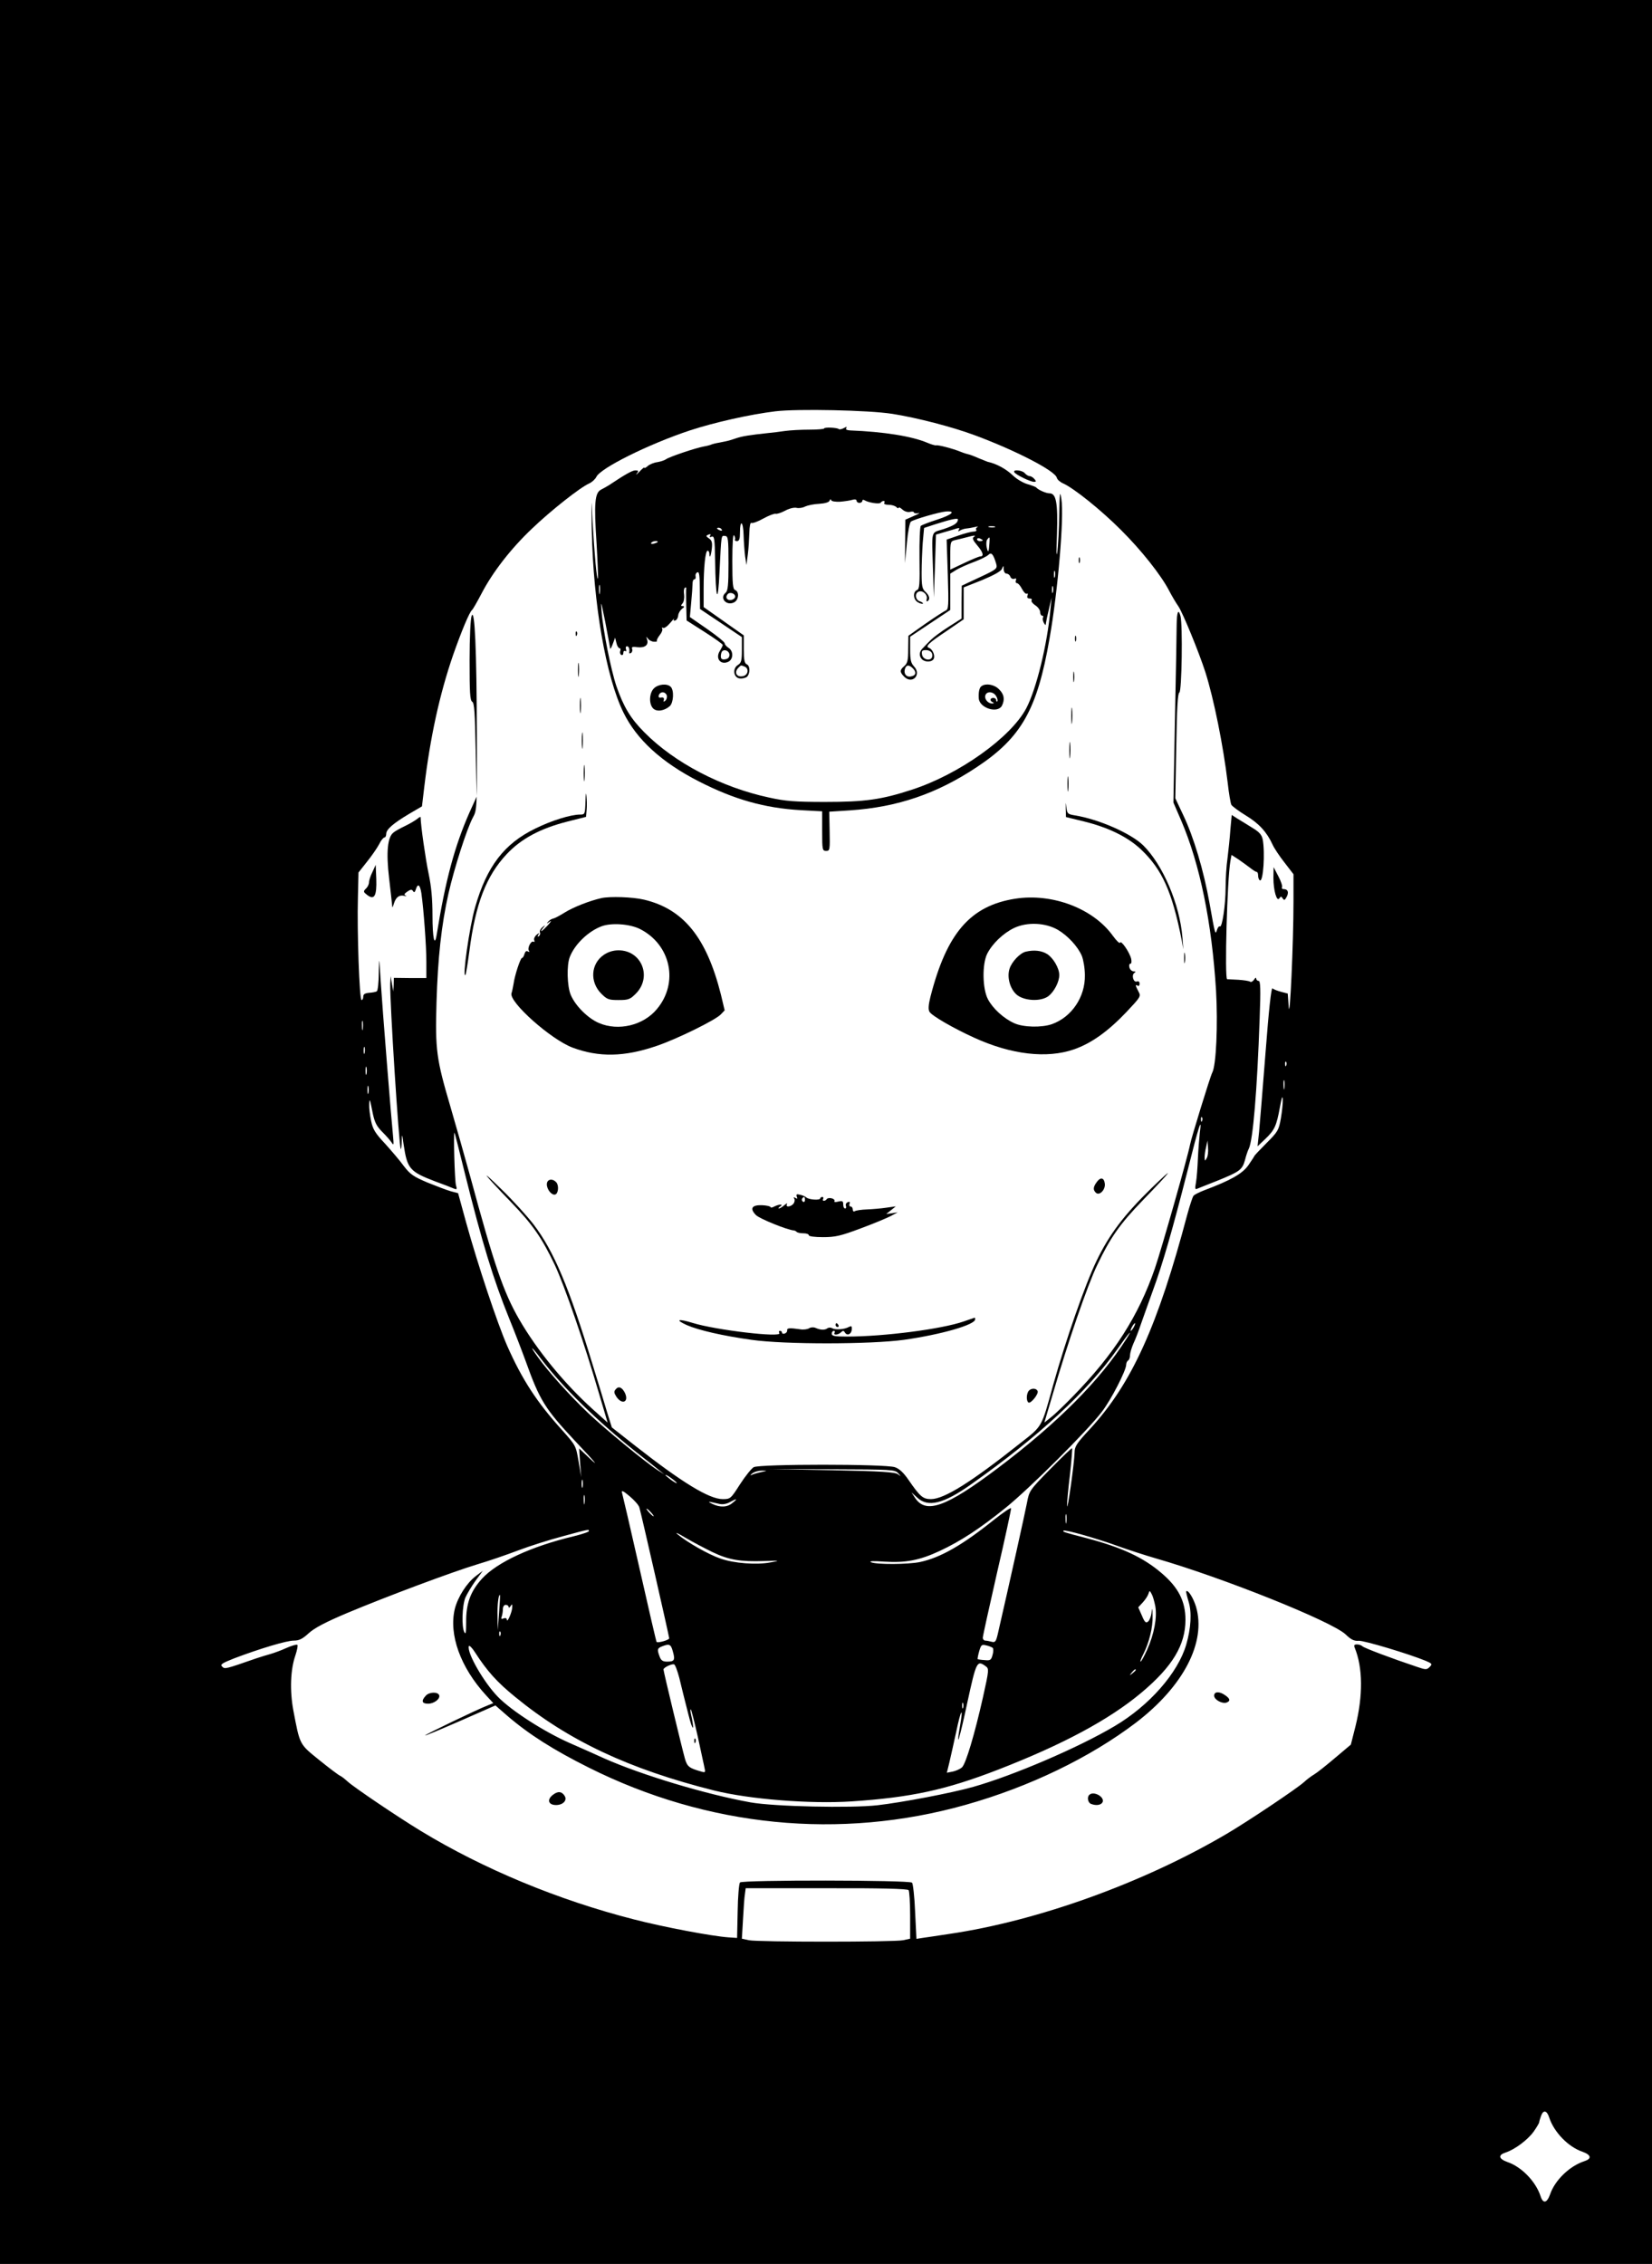 <?xml version="1.0" standalone="no"?>
<!DOCTYPE svg PUBLIC "-//W3C//DTD SVG 20010904//EN"
 "http://www.w3.org/TR/2001/REC-SVG-20010904/DTD/svg10.dtd">
<svg version="1.0" xmlns="http://www.w3.org/2000/svg"
 width="864pt" height="1184pt" viewBox="0 0 864 1184"
 preserveAspectRatio="xMidYMid meet">

<g transform="translate(0,1184) scale(0.1,-0.1)"
fill="#000000" stroke="none">
<path d="M0 5920 l0 -5920 4320 0 4320 0 0 5920 0 5920 -4320 0 -4320 0 0
-5920z m4665 3756 c133 -21 317 -69 435 -113 215 -80 417 -185 427 -221 2 -10
17 -23 33 -30 56 -25 197 -138 301 -242 109 -108 213 -240 254 -320 13 -25 34
-61 48 -81 23 -34 108 -241 141 -344 44 -138 94 -386 117 -580 6 -55 15 -106
19 -114 4 -7 38 -33 76 -56 68 -41 110 -87 140 -153 8 -18 36 -60 62 -93 l47
-61 0 -142 c0 -216 -19 -635 -25 -552 l-5 70 -35 9 c-19 5 -39 13 -45 18 -6 6
-19 -110 -36 -333 -15 -189 -30 -377 -34 -418 l-8 -75 41 39 c48 46 58 67 76
166 9 50 14 63 15 41 1 -19 -4 -64 -10 -100 -11 -62 -16 -70 -75 -129 -35 -35
-64 -66 -64 -68 0 -2 -14 -23 -31 -48 -32 -45 -93 -79 -231 -131 -26 -10 -52
-23 -56 -29 -5 -6 -19 -49 -32 -96 -155 -585 -290 -884 -509 -1123 -71 -76
-81 -92 -81 -125 -1 -51 -38 -315 -39 -277 -1 17 6 90 15 164 8 73 13 135 11
137 -2 2 -53 -47 -114 -109 -109 -111 -110 -113 -122 -177 -10 -52 -89 -409
-152 -683 -10 -43 -14 -48 -33 -43 -11 3 -27 6 -33 6 -7 0 -13 7 -13 15 0 8
34 162 75 342 42 180 74 331 73 335 -2 5 -41 -22 -88 -59 -167 -134 -281 -199
-388 -222 -62 -13 -228 -14 -257 -1 -12 6 14 7 70 3 112 -7 185 7 290 56 109
51 209 116 345 226 125 101 428 403 503 502 48 62 127 216 127 246 0 9 5 19
10 22 6 3 10 16 10 27 0 11 8 39 18 62 11 23 28 68 39 101 12 33 39 111 62
174 53 144 104 323 181 625 60 240 78 295 65 201 -3 -28 -8 -89 -10 -135 -2
-47 -6 -103 -10 -124 -6 -32 -5 -38 6 -33 8 3 54 22 103 41 119 48 133 58 147
108 6 24 15 51 20 60 22 42 44 305 57 681 6 155 4 197 -5 197 -7 0 -13 6 -13
13 0 6 -5 4 -11 -6 -6 -9 -15 -15 -21 -11 -5 4 -33 8 -62 10 -28 1 -54 3 -58
3 -14 2 0 521 17 618 l6 32 37 -24 c20 -14 48 -34 62 -45 14 -11 28 -20 33
-20 4 0 7 -9 7 -19 0 -11 4 -22 9 -25 18 -11 28 144 15 214 -5 24 -18 39 -53
60 -25 16 -60 37 -78 48 l-31 20 -7 -76 c-3 -43 -10 -110 -15 -150 -6 -40 -10
-109 -10 -154 0 -90 -18 -211 -30 -203 -4 3 -11 -5 -15 -18 -9 -29 -10 -25
-39 139 -31 173 -83 347 -138 462 l-41 87 5 274 c3 199 8 276 16 279 13 4 18
355 6 400 -11 41 -19 23 -20 -45 0 -38 -4 -262 -9 -499 l-8 -431 41 -95 c98
-229 160 -533 182 -889 10 -176 1 -391 -20 -429 -10 -18 -110 -343 -116 -376
-11 -60 -149 -546 -184 -648 -86 -249 -213 -448 -429 -669 -42 -43 -92 -92
-113 -108 l-36 -29 45 152 c78 268 181 568 232 673 68 142 117 213 240 340
153 158 174 188 42 60 -143 -140 -219 -240 -286 -379 -59 -121 -162 -417 -226
-646 -64 -231 -55 -215 -176 -310 -253 -201 -395 -290 -464 -290 -42 0 -57 13
-117 100 -26 38 -48 59 -72 67 -51 17 -706 17 -738 0 -12 -7 -45 -48 -72 -90
-48 -75 -50 -77 -90 -77 -71 0 -212 86 -463 283 l-117 92 -25 80 c-13 44 -47
157 -76 250 -122 401 -202 592 -308 731 -33 43 -108 126 -168 184 -121 119
-97 85 48 -65 115 -119 162 -187 231 -331 52 -112 153 -405 231 -672 l45 -152
-79 71 c-147 133 -290 307 -383 468 -83 143 -132 288 -256 746 -29 105 -76
271 -105 370 -73 248 -79 295 -72 543 7 231 25 402 63 571 30 131 95 335 127
395 22 40 22 47 21 431 -1 451 -11 664 -27 625 -6 -15 -11 -110 -11 -233 0
-168 2 -210 14 -217 11 -7 14 -58 18 -252 l5 -244 -38 -84 c-77 -175 -125
-352 -171 -638 -11 -68 -22 -18 -22 100 0 87 -6 151 -20 218 -16 75 -42 256
-42 296 0 4 -8 0 -17 -8 -10 -8 -38 -25 -63 -37 -25 -12 -53 -27 -62 -35 -31
-23 -39 -102 -23 -238 8 -68 15 -132 16 -143 0 -14 3 -12 9 9 11 35 28 47 55
41 11 -3 14 -2 7 1 -10 5 -8 10 8 21 18 12 24 13 30 3 6 -9 10 -7 15 9 10 33
22 25 29 -21 12 -85 26 -275 26 -358 l0 -85 -85 0 -85 1 -1 -36 -2 -35 -7 40
-7 40 -2 -40 c-3 -88 46 -854 55 -864 2 -2 5 16 5 40 1 42 2 42 10 -16 19
-127 31 -142 164 -193 44 -16 88 -33 99 -38 16 -6 17 -4 11 17 -7 21 -14 281
-8 275 2 -1 25 -94 53 -207 92 -370 150 -559 233 -764 25 -61 64 -162 87 -225
73 -204 101 -248 256 -414 108 -114 133 -145 76 -91 l-53 50 5 -75 6 -75 -14
83 c-14 82 -14 82 -88 165 -130 144 -207 262 -285 438 -53 122 -152 419 -214
642 l-43 157 -38 10 c-21 6 -76 27 -123 46 -73 31 -90 43 -123 86 -20 28 -65
80 -98 117 -51 54 -64 75 -73 119 -6 29 -11 67 -10 85 1 38 4 30 19 -47 10
-46 20 -66 49 -95 21 -21 43 -46 50 -57 10 -16 11 -11 7 31 -9 87 -56 674 -65
815 -8 131 -8 132 -10 43 0 -50 -5 -94 -10 -97 -4 -3 -22 -7 -40 -8 -22 -2
-31 -7 -31 -20 0 -10 -4 -18 -9 -18 -11 0 -24 360 -19 536 l3 131 45 57 c25
31 53 72 63 91 9 19 22 35 27 35 6 0 10 9 10 19 0 24 38 56 122 106 l65 38 12
101 c31 260 80 484 150 688 44 126 87 229 100 238 4 3 26 41 49 85 58 112 154
236 265 341 97 93 251 215 299 236 15 7 31 22 37 34 21 46 275 172 489 243
128 42 315 84 447 100 115 14 490 6 610 -13z m-2768 -3218 c-2 -13 -4 -5 -4
17 -1 22 1 32 4 23 2 -10 2 -28 0 -40z m10 -125 c-3 -10 -5 -4 -5 12 0 17 2
24 5 18 2 -7 2 -21 0 -30z m4820 -65 c-3 -8 -6 -5 -6 6 -1 11 2 17 5 13 3 -3
4 -12 1 -19z m-4810 -45 c-3 -10 -5 -2 -5 17 0 19 2 27 5 18 2 -10 2 -26 0
-35z m4800 -75 c-2 -13 -4 -5 -4 17 -1 22 1 32 4 23 2 -10 2 -28 0 -40z
m-4790 -25 c-3 -10 -5 -2 -5 17 0 19 2 27 5 18 2 -10 2 -26 0 -35z m4360 -145
c-3 -8 -6 -5 -6 6 -1 11 2 17 5 13 3 -3 4 -12 1 -19z m24 -195 c-9 -16 -10
-16 -11 3 0 12 3 37 8 55 l7 34 3 -37 c2 -21 -1 -46 -7 -55z m-381 -883 c-6
-11 -13 -20 -16 -20 -2 0 0 9 6 20 6 11 13 20 16 20 2 0 0 -9 -6 -20z m-39
-62 c-136 -215 -357 -438 -671 -675 -273 -206 -379 -244 -436 -154 l-17 26 30
-27 c56 -53 138 -33 283 70 351 248 608 486 763 705 61 87 87 116 48 55z
m-3061 -105 c113 -148 291 -323 501 -490 48 -37 99 -78 115 -91 l29 -23 -35
22 c-65 42 -273 213 -364 299 -96 91 -211 219 -264 294 -47 65 -33 57 18 -11z
m1867 -597 c17 -19 17 -19 -1 -6 -14 11 -87 16 -345 21 l-326 6 327 -1 c311
-1 328 -2 345 -20z m-717 5 c-20 -4 -42 -11 -50 -15 -8 -4 -6 0 4 8 11 9 34
15 50 15 31 -1 31 -1 -4 -8z m-440 -57 c0 -3 -13 4 -30 16 -16 12 -30 24 -30
26 0 3 14 -4 30 -16 17 -12 30 -24 30 -26z m-493 -21 c-3 -10 -5 -2 -5 17 0
19 2 27 5 18 2 -10 2 -26 0 -35z m297 -107 c12 -42 156 -675 156 -684 0 -9
-60 -26 -66 -19 -2 2 -42 174 -89 383 -47 208 -89 388 -92 398 -4 14 7 9 40
-19 25 -21 48 -47 51 -59z m-287 22 c-2 -13 -4 -5 -4 17 -1 22 1 32 4 23 2
-10 2 -28 0 -40z m774 2 c-27 -23 -64 -25 -106 -5 -29 14 -24 14 37 0 16 -4
37 -1 55 9 38 21 43 19 14 -4z m-426 -50 c10 -11 16 -20 13 -20 -3 0 -13 9
-23 20 -10 11 -16 20 -13 20 3 0 13 -9 23 -20z m2172 -52 c-2 -13 -4 -5 -4 17
-1 22 1 32 4 23 2 -10 2 -28 0 -40z m-2497 -45 c0 -5 -35 -16 -78 -27 -223
-53 -402 -136 -481 -222 -60 -66 -84 -130 -83 -228 0 -51 -2 -66 -9 -53 -16
27 -12 140 5 182 9 20 33 60 53 88 l38 52 -37 -28 c-47 -36 -93 -108 -109
-170 -33 -135 29 -307 163 -453 l38 -41 -32 -13 c-54 -21 -328 -153 -325 -156
2 -2 85 33 186 77 l182 80 62 -54 c114 -98 242 -179 426 -271 621 -311 1314
-380 1971 -195 334 94 650 247 890 429 250 191 370 422 315 608 -14 45 -41 89
-51 80 -2 -2 4 -26 12 -53 18 -57 13 -140 -12 -226 -43 -148 -193 -319 -374
-426 -188 -112 -531 -259 -740 -318 -113 -32 -370 -81 -500 -96 -140 -16 -543
-7 -665 15 -233 42 -569 143 -765 230 -41 19 -123 55 -182 81 -133 59 -303
168 -374 241 -74 76 -163 231 -152 265 2 6 17 -8 32 -32 64 -99 115 -156 211
-234 278 -228 594 -377 1040 -489 186 -46 501 -71 719 -57 312 21 492 60 766
166 340 132 582 262 750 403 162 136 230 249 230 381 0 97 -37 169 -125 244
-97 83 -208 134 -393 183 -116 30 -126 33 -120 39 7 7 172 -40 283 -80 55 -20
145 -49 200 -65 348 -100 922 -330 993 -398 28 -27 44 -35 68 -33 28 2 261
-68 351 -105 33 -14 35 -17 20 -32 -15 -15 -20 -15 -64 0 -132 44 -278 99
-287 108 -6 6 -19 10 -29 10 -14 0 -17 -4 -12 -17 43 -104 44 -251 4 -412
l-24 -95 -83 -70 c-46 -39 -95 -78 -109 -86 -14 -8 -38 -26 -53 -40 -36 -33
-291 -204 -405 -271 -435 -256 -987 -455 -1450 -523 -60 -9 -124 -19 -141 -21
l-31 -5 -7 142 c-3 78 -11 147 -16 152 -14 14 -888 15 -900 1 -5 -6 -11 -74
-12 -151 l-3 -139 -45 3 c-86 6 -336 53 -495 94 -395 101 -786 263 -1115 463
-123 75 -348 227 -382 258 -14 13 -32 27 -39 30 -8 3 -57 40 -109 82 -105 85
-101 77 -136 261 -19 103 -15 213 11 287 9 27 14 52 10 55 -3 3 -29 -4 -58
-17 -28 -13 -65 -26 -82 -31 -16 -4 -50 -15 -75 -23 -164 -57 -164 -57 -178
-43 -12 11 -1 18 65 44 135 51 272 92 310 92 28 0 45 9 77 38 29 27 87 58 201
106 200 84 546 214 685 256 58 17 153 50 211 72 58 22 162 55 230 73 140 38
139 38 139 28z m646 -110 c85 -41 147 -51 268 -47 87 3 89 3 36 -7 -73 -14
-192 -5 -262 20 -62 21 -174 85 -223 126 -18 15 -2 8 40 -17 39 -23 102 -56
141 -75z m2316 -282 c11 -59 -6 -147 -42 -228 -16 -35 -31 -63 -35 -63 -3 0 3
17 14 38 31 61 51 142 49 201 -1 42 -2 47 -5 19 -2 -20 -11 -42 -18 -48 -12
-10 -18 -5 -33 31 l-19 43 24 26 c13 14 26 34 29 44 6 19 7 19 17 0 6 -10 14
-38 19 -63z m-3432 -36 l-7 -90 -1 70 c-2 61 6 121 13 113 1 -2 -1 -43 -5 -93z
m50 31 c0 -6 5 -4 10 4 8 12 10 12 9 -5 0 -24 -27 -86 -28 -66 -1 8 -7 11 -17
7 -12 -5 -15 -2 -10 10 3 8 6 26 6 38 0 13 6 23 15 23 8 0 15 -5 15 -11z m-43
-148 c-3 -8 -6 -5 -6 6 -1 11 2 17 5 13 3 -3 4 -12 1 -19z m902 -85 c13 -45 8
-53 -30 -53 -22 0 -32 6 -39 26 -14 37 -13 44 13 54 38 15 46 11 56 -27z
m1673 19 c4 -4 4 -21 -1 -37 -7 -27 -12 -30 -41 -27 -19 1 -35 4 -37 5 -1 2 2
20 8 41 10 34 13 37 37 31 15 -3 30 -10 34 -13z m-1639 -158 c9 -38 30 -123
47 -189 24 -97 35 -93 13 5 -3 14 -3 23 0 20 3 -3 20 -69 37 -145 16 -77 33
-150 35 -163 5 -21 3 -23 -17 -17 -64 18 -74 26 -86 68 -15 53 -112 456 -112
466 0 10 42 30 55 27 6 -1 18 -34 28 -72z m1602 62 c18 -13 18 -18 -14 -162
-45 -199 -89 -345 -109 -366 -9 -9 -31 -19 -49 -23 l-31 -6 13 53 c7 29 23
102 36 161 24 117 39 140 20 31 -24 -137 -2 -68 39 126 46 211 50 219 95 186z
m785 -20 c0 -2 -8 -10 -17 -17 -16 -13 -17 -12 -4 4 13 16 21 21 21 13z m-903
-198 c-3 -7 -5 -2 -5 12 0 14 2 19 5 13 2 -7 2 -19 0 -25z m-285 -953 c4 -5 8
-65 8 -132 l0 -122 -37 -8 c-49 -10 -757 -10 -806 0 l-37 8 6 102 c3 56 7 116
10 132 l4 30 422 0 c282 1 425 -3 430 -10z m3351 -1191 c25 -75 99 -152 173
-177 47 -17 50 -37 9 -50 -76 -25 -153 -99 -178 -173 -17 -47 -37 -50 -50 -9
-25 76 -99 153 -173 178 -47 17 -50 37 -9 50 48 16 114 65 146 109 16 23 29
45 29 49 0 4 5 20 10 34 12 33 31 28 43 -11z"/>
<path d="M4310 9599 c0 -3 -35 -6 -77 -6 -43 0 -100 -3 -128 -7 -27 -4 -68 -9
-90 -11 -93 -10 -132 -16 -165 -27 -38 -13 -39 -13 -89 -23 -19 -3 -37 -8 -41
-10 -4 -2 -21 -7 -39 -10 -44 -8 -183 -55 -198 -67 -7 -5 -27 -12 -45 -15 -18
-2 -41 -12 -50 -20 -10 -9 -18 -13 -18 -9 0 4 -12 -6 -26 -21 -15 -15 -21 -20
-14 -10 11 14 10 17 -7 17 -16 0 -52 -20 -139 -78 -10 -6 -29 -17 -41 -23 -32
-17 -37 -69 -23 -279 6 -100 9 -184 7 -186 -6 -6 -18 125 -28 301 -7 134 -7
132 -4 -50 8 -382 74 -764 165 -950 69 -142 200 -262 396 -362 184 -94 342
-139 532 -150 l112 -6 0 -104 c0 -97 1 -103 21 -103 19 0 20 5 18 103 l-2 102
109 7 c249 17 454 87 664 227 232 154 315 301 379 671 44 248 77 636 62 730
-7 47 -9 36 -11 -80 -1 -74 -6 -162 -10 -195 -5 -36 -6 0 -2 92 5 164 -4 213
-39 213 -18 0 -57 17 -69 30 -3 4 -23 11 -46 18 -22 6 -56 26 -75 44 -36 35
-87 63 -134 73 -5 2 -28 11 -50 20 -22 10 -44 18 -50 19 -5 1 -23 6 -40 13
-42 17 -118 37 -129 34 -6 -1 -26 5 -45 13 -82 35 -229 58 -404 65 -18 1 -26
5 -21 12 5 8 1 8 -13 0 -11 -6 -23 -8 -26 -5 -8 8 -77 11 -77 3z m83 -383 c23
2 52 6 65 10 13 4 22 2 22 -5 0 -6 7 -11 15 -11 8 0 15 5 15 11 0 5 5 7 11 3
21 -13 79 -22 85 -13 3 5 10 9 15 9 6 0 7 -4 4 -10 -4 -6 6 -10 22 -10 16 0
34 -5 41 -12 7 -7 12 -8 12 -3 0 4 9 0 20 -10 11 -10 28 -15 40 -12 11 3 20 1
20 -3 0 -4 10 -6 23 -4 12 3 2 -4 -23 -14 l-45 -20 -1 -113 -1 -114 10 105 c5
58 15 108 21 112 19 13 149 50 183 53 56 4 31 -18 -47 -43 -41 -13 -79 -28
-84 -32 -5 -5 -8 -81 -7 -169 2 -138 0 -162 -13 -167 -23 -9 -20 -51 5 -64 11
-7 23 -9 26 -7 2 3 -5 8 -16 12 -24 7 -28 43 -6 51 21 8 47 -16 42 -38 -3 -10
-1 -16 4 -12 15 9 10 30 -11 49 -17 15 -20 31 -20 100 0 45 3 116 6 158 l7 76
61 20 c82 26 116 33 116 24 -1 -19 -19 -31 -75 -50 -69 -23 -62 6 -55 -225 l4
-133 6 165 5 164 44 13 c24 7 53 15 64 19 14 4 17 3 12 -6 -6 -9 -4 -11 5 -5
8 5 23 10 34 11 12 1 32 5 46 8 14 3 19 4 12 0 -6 -3 -10 -10 -6 -15 3 -5 -3
-9 -13 -9 -11 0 -47 -9 -81 -21 l-61 -21 6 -182 c5 -165 4 -183 -11 -189 -9
-4 -57 -35 -106 -69 l-89 -63 -1 -70 c0 -58 -4 -74 -20 -88 -25 -21 -25 -32
-1 -56 42 -42 92 10 52 53 -17 18 -21 35 -21 89 l0 67 105 70 105 70 0 95 0
95 32 20 c17 10 59 29 92 41 34 13 67 29 75 37 16 16 26 4 41 -46 7 -26 4 -29
-86 -71 l-94 -44 -1 -86 0 -86 -69 -44 c-38 -24 -79 -55 -92 -68 -13 -13 -31
-31 -40 -41 -21 -19 -23 -43 -6 -60 17 -17 55 -15 62 4 7 18 -8 50 -26 56 -20
7 0 26 93 88 l89 61 0 83 0 84 96 38 c62 26 99 46 104 59 8 19 9 19 9 -2 1
-13 7 -23 15 -23 8 0 17 -7 20 -16 3 -9 13 -14 21 -11 9 4 12 1 8 -9 -3 -7 0
-14 6 -14 6 0 18 -14 26 -30 9 -17 20 -28 25 -25 6 3 7 -1 4 -9 -4 -11 0 -16
11 -16 9 0 14 -4 10 -10 -3 -5 6 -17 20 -26 14 -9 25 -25 25 -35 0 -11 5 -19
11 -19 5 0 7 -4 4 -10 -3 -5 -1 -18 4 -27 8 -14 11 -15 11 -3 1 8 8 42 16 75
l14 60 -6 -60 c-16 -183 -74 -420 -127 -520 -81 -152 -351 -345 -598 -425
-159 -52 -245 -64 -454 -64 -157 0 -208 4 -293 23 -248 53 -495 182 -652 341
-72 72 -109 134 -146 241 -29 86 -71 296 -78 394 -5 60 -3 52 19 -55 13 -69
25 -132 26 -140 0 -8 6 1 13 20 l13 35 7 -28 c3 -15 11 -27 16 -27 5 0 7 -6 4
-14 -3 -8 -1 -17 5 -21 6 -3 11 1 11 10 0 9 4 13 10 10 6 -3 7 1 4 9 -3 9 -1
16 5 16 10 0 15 -14 12 -33 -1 -5 3 -5 9 -2 6 4 9 13 6 21 -4 11 3 13 29 9 38
-4 59 12 49 41 -5 16 -4 16 5 4 5 -8 20 -16 31 -16 11 -1 18 1 16 4 -3 2 3 16
14 30 11 13 17 29 13 35 -3 5 -1 7 5 3 6 -3 22 8 37 26 15 18 24 27 20 21 -4
-8 -1 -11 7 -8 8 3 14 15 15 26 1 12 10 27 20 35 13 9 14 13 4 14 -11 0 -11 3
-1 15 7 8 10 29 8 45 -3 17 -1 33 4 36 5 3 8 2 7 -3 -1 -4 -1 -44 0 -88 l2
-80 94 -60 c52 -33 95 -64 95 -68 0 -4 -7 -18 -15 -31 -26 -40 5 -77 46 -56
25 14 25 56 -1 72 -11 7 -20 18 -20 24 0 6 -41 39 -91 74 l-91 63 7 76 c4 42
7 86 7 99 0 12 4 22 9 22 6 0 9 7 7 16 -2 10 3 19 10 21 9 4 12 -19 12 -94 l1
-98 109 -73 110 -74 0 -66 c0 -57 -3 -69 -21 -80 -29 -18 -23 -66 9 -70 13 -2
30 2 38 8 18 16 18 59 -1 66 -11 5 -15 23 -15 78 l0 73 -105 74 -105 74 0 95
c0 113 9 200 21 200 5 0 9 -8 9 -17 0 -29 9 -9 13 30 3 29 0 41 -15 51 -17 12
-17 14 -3 20 11 4 14 2 9 -6 -5 -7 -2 -9 8 -5 14 5 16 -11 18 -121 3 -211 15
-242 23 -62 10 198 8 189 29 187 16 -1 18 -14 18 -143 0 -114 -3 -144 -15
-154 -34 -28 5 -71 45 -50 24 13 27 55 5 64 -12 4 -15 31 -15 153 0 94 4 143
9 133 6 -8 7 -18 5 -22 -3 -4 2 -8 10 -8 12 0 16 11 16 44 0 72 17 61 19 -12
1 -37 5 -87 8 -112 l7 -45 7 55 c4 30 7 81 8 113 1 36 5 56 11 52 5 -3 34 7
62 23 29 16 58 27 65 25 6 -2 28 5 49 16 22 12 47 18 60 15 12 -3 32 0 45 7
13 6 46 13 73 14 31 2 52 8 55 17 3 8 6 9 8 2 2 -6 22 -9 46 -8z m810 -133
c-7 -2 -21 -2 -30 0 -10 3 -4 5 12 5 17 0 24 -2 18 -5z m-1428 -13 c3 -6 -1
-7 -9 -4 -18 7 -21 14 -7 14 6 0 13 -4 16 -10z m1318 -38 c-9 -6 -5 -17 17
-43 31 -36 38 -59 17 -59 -7 0 -45 -16 -85 -35 l-72 -34 0 74 c0 73 1 75 28
81 15 3 41 10 57 14 40 11 53 11 38 2z m47 -18 c0 -2 -7 -4 -15 -4 -8 0 -15 4
-15 10 0 5 7 7 15 4 8 -4 15 -8 15 -10z m35 -11 c-3 -51 -7 -58 -14 -28 -4 17
-3 36 2 43 13 17 14 16 12 -15z m-1735 3 c0 -2 -9 -6 -20 -9 -11 -3 -18 -1
-14 4 5 9 34 13 34 5z m2077 -183 c-3 -10 -5 -4 -5 12 0 17 2 24 5 18 2 -7 2
-21 0 -30z m-2380 -85 c-2 -13 -4 -5 -4 17 -1 22 1 32 4 23 2 -10 2 -28 0 -40z
m2370 5 c-3 -10 -5 -4 -5 12 0 17 2 24 5 18 2 -7 2 -21 0 -30z m-1662 -23 c0
-8 -10 -16 -22 -18 -22 -3 -32 16 -16 32 12 11 38 2 38 -14z m-30 -305 c0 -13
-8 -21 -22 -23 -17 -3 -23 2 -23 16 0 10 3 22 7 26 13 13 38 1 38 -19z m1059
8 c4 -9 2 -21 -3 -26 -15 -15 -46 -3 -49 21 -3 18 1 22 21 22 14 0 28 -7 31
-17z m-980 -69 c23 -9 20 -41 -4 -49 -35 -11 -54 17 -28 43 14 14 12 14 32 6z
m881 -10 c20 -21 15 -38 -13 -42 -24 -4 -38 18 -28 43 7 19 21 19 41 -1z"/>
<path d="M3420 8240 c-25 -25 -27 -82 -4 -105 19 -19 58 -13 87 12 20 19 23
83 5 101 -19 19 -66 14 -88 -8z m67 -36 c3 -8 0 -21 -6 -27 -10 -9 -12 -9 -9
3 2 10 -3 14 -14 12 -12 -2 -16 2 -12 13 8 20 33 19 41 -1z"/>
<path d="M5134 8252 c-12 -7 -17 -31 -15 -64 3 -51 98 -81 121 -39 16 32 12
60 -15 86 -24 25 -68 33 -91 17z m76 -53 c7 -11 9 -23 6 -27 -3 -3 -6 0 -6 6
0 7 -7 12 -15 12 -18 0 -20 -16 -2 -23 7 -4 6 -6 -4 -6 -22 -1 -43 25 -35 44
8 22 43 18 56 -6z"/>
<path d="M5305 9370 c8 -13 84 -50 103 -50 12 0 12 3 2 15 -7 8 -18 15 -25 15
-7 0 -18 7 -25 15 -14 17 -65 21 -55 5z"/>
<path d="M5642 8910 c0 -14 2 -19 5 -12 2 6 2 18 0 25 -3 6 -5 1 -5 -13z"/>
<path d="M3011 8524 c0 -11 3 -14 6 -6 3 7 2 16 -1 19 -3 4 -6 -2 -5 -13z"/>
<path d="M5622 8500 c0 -14 2 -19 5 -12 2 6 2 18 0 25 -3 6 -5 1 -5 -13z"/>
<path d="M3023 8335 c0 -33 2 -45 4 -27 2 18 2 45 0 60 -2 15 -4 0 -4 -33z"/>
<path d="M5613 8300 c0 -25 2 -35 4 -22 2 12 2 32 0 45 -2 12 -4 2 -4 -23z"/>
<path d="M3033 8150 c0 -36 2 -50 4 -32 2 17 2 47 0 65 -2 17 -4 3 -4 -33z"/>
<path d="M5603 8095 c0 -38 2 -53 4 -32 2 20 2 52 0 70 -2 17 -4 1 -4 -38z"/>
<path d="M3043 7965 c0 -38 2 -53 4 -32 2 20 2 52 0 70 -2 17 -4 1 -4 -38z"/>
<path d="M5593 7915 c0 -38 2 -53 4 -32 2 20 2 52 0 70 -2 17 -4 1 -4 -38z"/>
<path d="M3053 7795 c0 -38 2 -53 4 -32 2 20 2 52 0 70 -2 17 -4 1 -4 -38z"/>
<path d="M5583 7740 c0 -36 2 -50 4 -32 2 17 2 47 0 65 -2 17 -4 3 -4 -33z"/>
<path d="M3062 7648 c-2 -66 -3 -68 -28 -68 -49 0 -149 -31 -234 -73 -163 -79
-254 -198 -315 -411 -30 -104 -68 -372 -51 -355 3 2 12 59 21 126 32 247 88
392 195 506 76 81 177 135 320 171 l95 24 3 36 c2 20 1 53 -1 74 -2 22 -4 11
-5 -30z"/>
<path d="M5574 7611 l1 -44 94 -23 c127 -31 229 -81 298 -146 111 -105 163
-221 213 -473 l9 -50 -5 63 c-14 173 -102 379 -205 481 -65 63 -233 137 -359
157 -36 6 -39 9 -43 43 -4 30 -4 28 -3 -8z"/>
<path d="M1948 7280 c-10 -20 -18 -44 -18 -54 0 -10 -7 -25 -16 -33 -15 -15
-14 -18 7 -34 37 -28 50 -4 47 84 l-3 74 -17 -37z"/>
<path d="M6660 7249 c0 -66 18 -128 31 -107 8 11 10 11 18 -1 7 -11 11 -9 20
8 13 24 7 41 -15 41 -8 0 -12 4 -9 10 3 5 -5 31 -19 57 l-25 48 -1 -56z"/>
<path d="M3145 7143 c-62 -14 -148 -48 -191 -75 -27 -17 -54 -31 -61 -32 -7
-1 -19 -8 -26 -16 -10 -12 -9 -12 8 0 11 8 7 0 -9 -18 -32 -34 -48 -44 -25
-14 13 15 12 16 -4 3 -10 -8 -16 -20 -13 -27 3 -7 0 -16 -6 -20 -7 -5 -8 -2
-3 7 8 12 6 12 -9 0 -9 -8 -15 -20 -12 -28 3 -8 2 -11 -4 -8 -12 7 -33 -32
-24 -47 5 -7 3 -8 -5 -4 -8 5 -14 0 -18 -13 -3 -12 -9 -21 -13 -21 -8 0 -38
-90 -44 -135 -3 -16 -7 -39 -11 -50 -13 -46 207 -242 320 -284 137 -51 270
-49 439 9 104 35 308 135 336 165 l20 21 -20 84 c-75 297 -195 446 -402 495
-59 14 -178 18 -223 8z m203 -162 c161 -82 203 -282 87 -419 -71 -85 -201
-116 -303 -72 -58 25 -123 90 -147 147 -19 45 -22 155 -5 198 26 67 97 135
167 161 52 19 148 12 201 -15z"/>
<path d="M3159 6847 c-69 -46 -76 -142 -14 -204 30 -30 39 -33 90 -33 51 0 60
3 90 33 87 87 31 227 -90 227 -27 0 -54 -8 -76 -23z"/>
<path d="M5310 7140 c-236 -37 -359 -181 -444 -514 -10 -40 -12 -65 -5 -77 10
-20 126 -87 234 -136 195 -89 380 -110 522 -61 91 32 177 93 275 196 74 79 76
81 62 107 -17 32 -17 38 -4 30 6 -3 10 1 10 10 0 11 -5 15 -14 12 -18 -7 -30
34 -13 45 8 5 7 8 -4 8 -9 0 -19 9 -22 20 -3 11 -1 20 5 20 6 0 7 11 4 26 -9
35 -53 99 -58 84 -2 -6 -18 9 -37 35 -103 144 -317 225 -511 195z m223 -163
c52 -31 104 -87 125 -136 8 -20 16 -65 16 -101 2 -114 -69 -219 -172 -256 -54
-19 -150 -17 -198 5 -55 25 -111 76 -137 125 -29 55 -31 183 -4 238 27 53 83
107 141 135 68 32 163 28 229 -10z"/>
<path d="M5365 6863 c-30 -7 -73 -52 -85 -89 -14 -43 1 -102 35 -134 38 -35
129 -40 169 -9 30 24 56 74 56 110 0 36 -32 90 -64 110 -30 18 -68 22 -111 12z"/>
<path d="M6193 6830 c0 -25 2 -35 4 -22 2 12 2 32 0 45 -2 12 -4 2 -4 -23z"/>
<path d="M5736 5658 c-20 -27 -20 -42 -3 -57 19 -15 50 19 45 50 -4 31 -23 34
-42 7z"/>
<path d="M2860 5646 c0 -27 26 -59 44 -53 16 5 20 46 6 63 -20 23 -50 18 -50
-10z"/>
<path d="M4167 5582 c5 -11 3 -13 -7 -7 -9 5 -11 4 -6 -4 4 -6 2 -18 -4 -26
-15 -18 -44 -20 -34 -2 4 6 -2 4 -13 -5 -11 -10 -24 -18 -29 -18 -5 0 -2 5 6
10 21 14 -5 13 -31 0 -10 -6 -19 -7 -19 -3 0 4 -20 9 -44 10 -54 2 -66 -17
-33 -51 17 -19 166 -79 199 -81 3 0 10 -3 14 -7 4 -5 20 -8 36 -8 15 0 28 -4
28 -10 0 -6 31 -10 74 -10 64 0 92 6 198 46 68 25 139 55 158 65 l35 19 -30
-5 -30 -4 25 20 25 20 -50 -7 c-27 -4 -73 -8 -101 -9 -28 -1 -56 -5 -63 -9 -6
-4 -11 -1 -11 8 0 9 -5 16 -11 16 -6 0 -9 7 -6 14 4 10 1 13 -9 9 -8 -3 -13
-12 -10 -19 3 -8 1 -14 -4 -14 -6 0 -10 9 -10 21 0 18 -4 20 -26 15 -15 -4
-23 -3 -20 2 3 6 -3 12 -14 15 -11 3 -23 1 -26 -4 -3 -5 -10 -9 -15 -9 -6 0
-7 5 -4 10 3 6 1 10 -4 10 -6 0 -11 -3 -11 -7 0 -11 -57 -8 -72 4 -7 6 -23 13
-35 15 -16 4 -20 2 -16 -10z m43 -18 c0 -8 -5 -12 -10 -9 -6 4 -8 11 -5 16 9
14 15 11 15 -7z"/>
<path d="M5040 4929 c-115 -40 -417 -79 -611 -79 -64 0 -79 3 -79 15 0 8 5 15
11 15 5 0 7 -4 4 -10 -9 -14 19 -12 33 2 10 10 15 10 21 -1 12 -19 34 -9 36
17 1 17 -2 19 -16 12 -23 -13 -71 -16 -87 -6 -7 4 -18 4 -25 -1 -14 -10 -35
-9 -61 2 -10 5 -26 4 -35 -2 -9 -5 -29 -8 -46 -5 -55 8 -70 7 -68 -5 1 -6 -4
-14 -12 -17 -8 -3 -15 -1 -15 4 0 6 -5 10 -11 10 -5 0 -7 -5 -3 -12 15 -25
-332 16 -452 53 -78 24 -96 18 -32 -11 62 -27 188 -56 338 -77 175 -25 623
-24 798 0 197 28 372 79 372 107 0 6 -1 9 -2 9 -2 -1 -28 -10 -58 -20z"/>
<path d="M4370 4910 c0 -5 5 -10 11 -10 5 0 7 5 4 10 -3 6 -8 10 -11 10 -2 0
-4 -4 -4 -10z"/>
<path d="M3220 4574 c-10 -11 -9 -19 4 -39 29 -43 66 -28 45 19 -15 31 -34 39
-49 20z"/>
<path d="M5382 4568 c-14 -14 -16 -54 -3 -63 12 -7 53 44 48 59 -5 16 -31 18
-45 4z"/>
<path d="M2227 2972 c-25 -27 -21 -42 12 -42 31 0 64 25 58 44 -6 19 -52 18
-70 -2z"/>
<path d="M6350 2972 c0 -21 42 -44 65 -36 21 8 19 20 -7 38 -31 22 -58 20 -58
-2z"/>
<path d="M2890 2452 c-31 -25 -21 -52 18 -52 37 0 60 25 45 48 -15 24 -36 26
-63 4z"/>
<path d="M5697 2453 c-13 -12 -7 -41 9 -47 28 -11 54 -6 61 10 10 28 -49 59
-70 37z"/>
<path d="M3631 2734 c0 -11 3 -14 6 -6 3 7 2 16 -1 19 -3 4 -6 -2 -5 -13z"/>
</g>
</svg>
